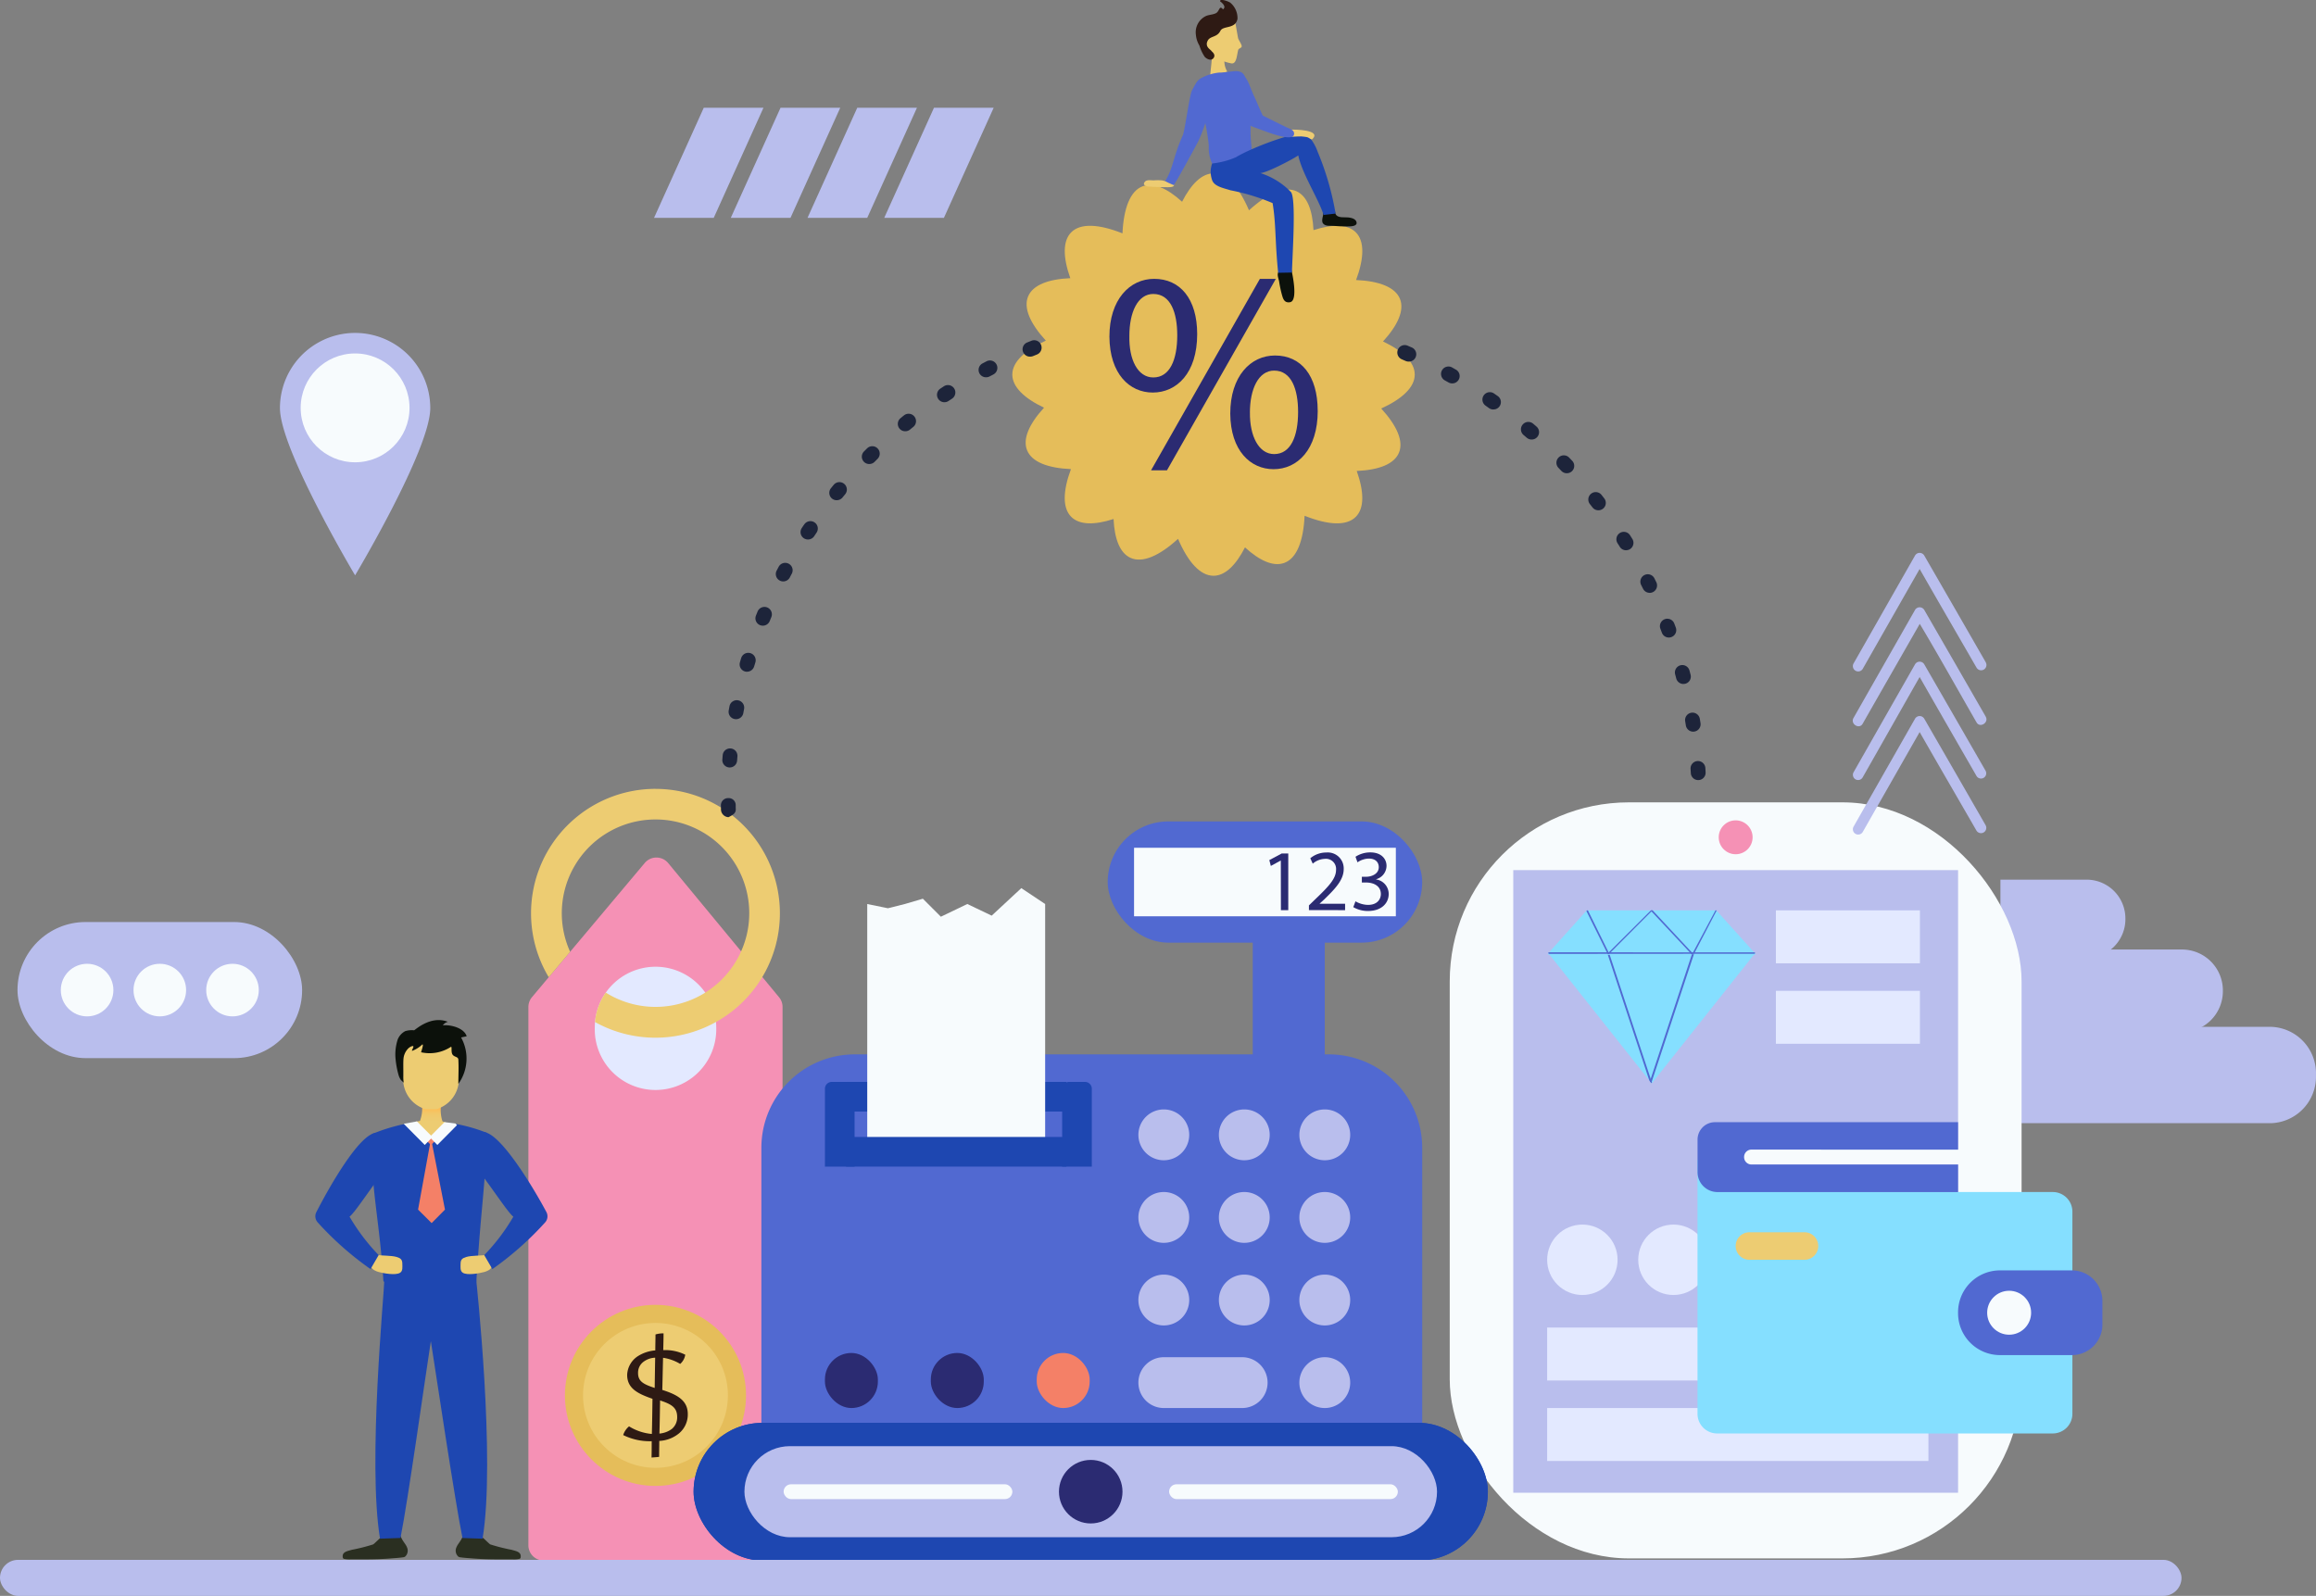 <svg xmlns="http://www.w3.org/2000/svg" xmlns:xlink="http://www.w3.org/1999/xlink" width="188.764" height="130.084" viewBox="0 0 188.764 130.084">
  <rect x="0" y="0" width="188.764" height="130.084" fill="#808080" stroke="none"/>
  <defs>
    <linearGradient id="linear-gradient" x1="0.521" y1="0.166" x2="0.49" y2="1.392" gradientUnits="objectBoundingBox">
      <stop offset="0" stop-color="#ffbc53"/>
      <stop offset="0.08" stop-color="#f8c15d"/>
      <stop offset="0.226" stop-color="#f2c769"/>
      <stop offset="0.431" stop-color="#eecb70"/>
      <stop offset="1" stop-color="#edcc72"/>
    </linearGradient>
    <linearGradient id="linear-gradient-2" x1="-1536.632" y1="41.138" x2="-1536.574" y2="42.265" xlink:href="#linear-gradient"/>
  </defs>
  <g id="Grupo_91764" data-name="Grupo 91764" transform="translate(-11303.726 -612.131)">
    <g id="Grupo_91733" data-name="Grupo 91733" transform="translate(11466.769 683.835)">
      <path id="Trazado_147406" data-name="Trazado 147406" d="M12255.227,1033.887h-7.023V1027.5h7.023a3.162,3.162,0,0,1,3.162,3.161v.064A3.162,3.162,0,0,1,12255.227,1033.887Z" transform="translate(-12248.203 -1027.5)" fill="#b9beed"/>
      <path id="Trazado_147407" data-name="Trazado 147407" d="M12263,1067.232h-14.623a.17.17,0,0,1-.17-.171v-6.391a.171.171,0,0,1,.17-.171H12263a3.333,3.333,0,0,1,3.334,3.333v.068A3.333,3.333,0,0,1,12263,1067.232Z" transform="translate(-12248.203 -1054.803)" fill="#b9beed"/>
      <path id="Trazado_147408" data-name="Trazado 147408" d="M12270.25,1104.854H12248.2V1097h22.047a3.786,3.786,0,0,1,3.674,3.888v.078A3.787,3.787,0,0,1,12270.25,1104.854Z" transform="translate(-12248.203 -1085.003)" fill="#b9beed"/>
    </g>
    <g id="Grupo_91735" data-name="Grupo 91735" transform="translate(11421.885 677.534)">
      <rect id="Rectángulo_34426" data-name="Rectángulo 34426" width="46.609" height="61.628" rx="14.601" transform="translate(0)" fill="#f7fbfd"/>
      <rect id="Rectángulo_34427" data-name="Rectángulo 34427" width="36.252" height="50.752" transform="translate(5.179 5.524)" fill="#b9beed"/>
      <g id="Grupo_91734" data-name="Grupo 91734" transform="translate(8.02 8.797)">
        <path id="Trazado_147409" data-name="Trazado 147409" d="M12051.55,1062.032l-.028.032-.063.075-8.349,10.521-.027-.036-.006-.008-.113-.144-.048-.06-8.154-10.276-.062-.077-.028-.028.037-.032h16.8Z" transform="translate(-12034.669 -1058.541)" fill="#85dfff"/>
        <path id="Trazado_147410" data-name="Trazado 147410" d="M12086.334,1062l-3.483,10.524-.033.1-.114-.146.067-.2,3.4-10.28Z" transform="translate(-12074.41 -1058.541)" fill="#5169d1"/>
        <path id="Trazado_147411" data-name="Trazado 147411" d="M12066.156,1072.524l-.059.019-.006-.008-.113-.144-.049-.06-3.441-10.425.154,0,3.4,10.287.08.245Z" transform="translate(-12057.684 -1058.459)" fill="#5169d1"/>
        <path id="Trazado_147412" data-name="Trazado 147412" d="M12051.55,1045.5l-.028.093H12034.7l-.028-.093.037-.069,3.04-3.387.09-.084.009.007h10.528l3.138,3.487Z" transform="translate(-12034.669 -1041.961)" fill="#85dfff"/>
        <path id="Trazado_147413" data-name="Trazado 147413" d="M12066.311,1042.009l-.067.056-3.443,3.454-.034.031-.137-.012,3.546-3.537h.106Z" transform="translate(-12057.801 -1041.993)" fill="#5169d1"/>
        <path id="Trazado_147414" data-name="Trazado 147414" d="M12086.73,1045.625h-.161l-3.293-3.516-.062-.07.031-.039h.106Z" transform="translate(-12074.832 -1041.993)" fill="#5169d1"/>
        <path id="Trazado_147415" data-name="Trazado 147415" d="M12054.566,1045.529l-.159-.007,0-.009-1.714-3.463.065-.05h.062l1.741,3.536Z" transform="translate(-12049.576 -1041.993)" fill="#5169d1"/>
        <path id="Trazado_147416" data-name="Trazado 147416" d="M12102.7,1045.529l.158-.007,0-.009,1.83-3.5-.031-.014h-.066l-1.887,3.536Z" transform="translate(-12090.952 -1041.993)" fill="#5169d1"/>
        <path id="Trazado_147417" data-name="Trazado 147417" d="M12051.493,1061.808l.048.052-.049.061-16.772.012-.06-.073.054-.058Z" transform="translate(-12034.66 -1058.377)" fill="#5169d1"/>
      </g>
      <circle id="Elipse_4808" data-name="Elipse 4808" cx="1.381" cy="1.381" r="1.381" transform="translate(21.924 1.467)" fill="#f591b5"/>
      <rect id="Rectángulo_34428" data-name="Rectángulo 34428" width="11.739" height="4.316" transform="translate(26.584 8.804)" fill="#e3e9ff"/>
      <rect id="Rectángulo_34429" data-name="Rectángulo 34429" width="11.739" height="4.316" transform="translate(26.584 15.364)" fill="#e3e9ff"/>
      <rect id="Rectángulo_34430" data-name="Rectángulo 34430" width="31.073" height="4.316" transform="translate(7.941 49.371)" fill="#e3e9ff"/>
      <rect id="Rectángulo_34431" data-name="Rectángulo 34431" width="14.501" height="4.316" transform="translate(7.941 42.811)" fill="#e3e9ff"/>
      <circle id="Elipse_4809" data-name="Elipse 4809" cx="2.87" cy="2.87" r="2.87" transform="translate(7.941 34.417)" fill="#e3e9ff"/>
      <circle id="Elipse_4810" data-name="Elipse 4810" cx="2.87" cy="2.87" r="2.87" transform="translate(15.364 34.417)" fill="#e3e9ff"/>
      <path id="Trazado_147418" data-name="Trazado 147418" d="M12134.158,1182.062H12106.8a1.6,1.6,0,0,1-1.6-1.6V1159.75l6.342,2.633h22.613a1.6,1.6,0,0,1,1.6,1.6v16.48A1.6,1.6,0,0,1,12134.158,1182.062Z" transform="translate(-12085.005 -1130.619)" fill="#85dfff"/>
      <path id="Trazado_147419" data-name="Trazado 147419" d="M12237.481,1218.905h-5.86a3.418,3.418,0,0,1-3.418-3.418v-.069a3.418,3.418,0,0,1,3.418-3.418h5.86a2.486,2.486,0,0,1,2.486,2.486v1.934A2.485,2.485,0,0,1,12237.481,1218.905Z" transform="translate(-12186.772 -1173.849)" fill="#5169d1"/>
      <circle id="Elipse_4811" data-name="Elipse 4811" cx="1.791" cy="1.791" r="1.791" transform="translate(43.804 39.812)" fill="#f7fbfd"/>
      <path id="Rectángulo_34432" data-name="Rectángulo 34432" d="M1.122,0H5.61A1.122,1.122,0,0,1,6.732,1.122v0A1.122,1.122,0,0,1,5.61,2.244H1.122A1.122,1.122,0,0,1,0,1.122v0A1.122,1.122,0,0,1,1.122,0Z" transform="translate(23.305 35.043)" fill="#edcc72"/>
      <path id="Trazado_147420" data-name="Trazado 147420" d="M12126.436,1142v5.7h-19.611a1.623,1.623,0,0,1-1.621-1.623v-2.653a1.422,1.422,0,0,1,1.42-1.421Z" transform="translate(-12085.005 -1115.933)" fill="#5169d1"/>
      <path id="Trazado_147421" data-name="Trazado 147421" d="M12144.983,1155v1.208H12127.8a.6.6,0,0,1-.6-.6v-.014a.6.6,0,0,1,.6-.6Z" transform="translate(-12103.208 -1126.689)" fill="#f7fbfd"/>
    </g>
    <g id="Grupo_91738" data-name="Grupo 91738" transform="translate(11346.792 676.433)">
      <path id="Trazado_147422" data-name="Trazado 147422" d="M11573.918,1029.226v43.882a1.243,1.243,0,0,1-1.243,1.245h-18.228a1.244,1.244,0,0,1-1.244-1.245v-43.875a1.25,1.25,0,0,1,.292-.8l1.364-1.626,1.743-2.073,6.084-7.24a1.244,1.244,0,0,1,1.911.007l5.939,7.188,1.735,2.1,1.36,1.645A1.238,1.238,0,0,1,11573.918,1029.226Z" transform="translate(-11553.203 -1011.451)" fill="#f591b5"/>
      <path id="Trazado_147423" data-name="Trazado 147423" d="M11594.424,1073.573a4.952,4.952,0,1,1-9.9,0c0-.15.007-.3.021-.447a4.951,4.951,0,0,1,9.862,0C11594.416,1073.272,11594.424,1073.422,11594.424,1073.573Z" transform="translate(-11579.113 -1054.119)" fill="#e3e9ff"/>
      <path id="Trazado_147424" data-name="Trazado 147424" d="M11564.593,984.62a10.143,10.143,0,0,0-8.7,15.355l1.744-2.073a7.639,7.639,0,1,1,2.905,3.326,4.9,4.9,0,0,0-.879,2.4,10.142,10.142,0,1,0,4.931-19.006Z" transform="translate(-11554.235 -984.62)" fill="#edcc72"/>
      <g id="Grupo_91737" data-name="Grupo 91737" transform="translate(2.978 42.061)">
        <circle id="Elipse_4812" data-name="Elipse 4812" cx="7.38" cy="7.38" r="7.38" fill="#e5bd5a"/>
        <circle id="Elipse_4813" data-name="Elipse 4813" cx="5.904" cy="5.904" r="5.904" transform="translate(1.476 1.476)" fill="#edcc72"/>
        <g id="Grupo_91736" data-name="Grupo 91736" transform="translate(4.747 2.32)">
          <path id="Trazado_147425" data-name="Trazado 147425" d="M11599.138,1243.587a3.092,3.092,0,0,1,1.432-.477c0-.452.016-.9.016-1.3a2.173,2.173,0,0,1,.656-.09c0,.413-.013.878-.025,1.368a3.646,3.646,0,0,1,1.795.374,1.244,1.244,0,0,1-.414.749,3.758,3.758,0,0,0-1.395-.5c-.024.826-.038,1.742-.063,2.62,1.226.387,2.078.865,2.078,1.962a2,2,0,0,1-.71,1.575,2.742,2.742,0,0,1-1.614.62c0,.439-.012.865-.012,1.3-.207.026-.426.039-.619.052.013-.439.013-.865.013-1.329a4.9,4.9,0,0,1-2.323-.5,1.506,1.506,0,0,1,.478-.71,4.222,4.222,0,0,0,1.858.62c.025-.9.038-1.91.051-2.865-1.135-.4-2.064-.813-2.064-1.949A1.907,1.907,0,0,1,11599.138,1243.587Zm1.382,2.582c.012-.839.025-1.691.039-2.465a1.675,1.675,0,0,0-.955.336,1.1,1.1,0,0,0-.439.916C11599.164,1245.64,11599.616,1245.872,11600.52,1246.169Zm.439,1.02c-.014.9-.027,1.846-.053,2.7a1.968,1.968,0,0,0,1.008-.374,1.217,1.217,0,0,0,.438-.981C11602.353,1247.743,11601.849,1247.485,11600.959,1247.188Z" transform="translate(-11597.951 -1241.716)" fill="#2e1a14"/>
        </g>
      </g>
    </g>
    <g id="Grupo_91740" data-name="Grupo 91740" transform="translate(11386.237 626.264)">
      <path id="Trazado_147426" data-name="Trazado 147426" d="M11814.5,710.4c0-.994-.949-1.92-2.586-2.7,1.223-1.337,1.753-2.553,1.38-3.473-.386-.948-1.676-1.45-3.575-1.535.66-1.781.7-3.166-.023-3.889-.663-.663-1.88-.685-3.449-.177-.077-1.647-.527-2.779-1.381-3.166-.98-.444-2.349.159-3.875,1.549-.816-1.9-1.813-3.01-2.892-3.01-.937,0-1.812.845-2.563,2.313-1.219-1.11-2.337-1.591-3.215-1.261-1.009.38-1.547,1.777-1.643,3.838-1.917-.763-3.413-.849-4.175-.087-.7.7-.683,2.031-.077,3.739-1.81.081-3.048.563-3.435,1.479-.4.942.159,2.21,1.441,3.612-1.726.793-2.732,1.744-2.732,2.767,0,.994.949,1.92,2.584,2.7-1.222,1.337-1.753,2.553-1.379,3.473.385.948,1.677,1.45,3.573,1.535-.658,1.781-.7,3.166.024,3.889.663.663,1.882.685,3.45.177.076,1.647.527,2.779,1.381,3.166.98.444,2.349-.159,3.874-1.549.816,1.9,1.814,3.01,2.891,3.01.938,0,1.815-.845,2.565-2.313,1.22,1.11,2.338,1.591,3.214,1.261,1.008-.379,1.548-1.777,1.645-3.838,1.917.763,3.412.849,4.173.087.7-.7.684-2.031.077-3.739,1.811-.081,3.049-.563,3.436-1.479.4-.943-.158-2.21-1.44-3.612C11813.5,712.374,11814.5,711.423,11814.5,710.4Z" transform="translate(-11781.703 -694)" fill="#e5bd5a"/>
      <g id="Grupo_91739" data-name="Grupo 91739" transform="translate(7.91 8.595)">
        <path id="Trazado_147427" data-name="Trazado 147427" d="M11834.678,748.3c0,3.182-1.672,4.762-3.623,4.762-1.883,0-3.507-1.51-3.531-4.553,0-3.019,1.648-4.715,3.648-4.715C11833.284,743.792,11834.678,745.418,11834.678,748.3Zm-5.527.14c-.045,1.927.673,3.391,1.951,3.391,1.347,0,1.951-1.44,1.951-3.437,0-1.835-.535-3.368-1.951-3.368C11829.823,745.023,11829.15,746.533,11829.15,748.438Zm1.766,10.962,8.871-15.608h1.3l-8.874,15.608Zm13.586-4.854c0,3.182-1.671,4.761-3.6,4.761-1.88,0-3.507-1.51-3.529-4.529,0-3.042,1.649-4.738,3.646-4.738C11843.133,750.041,11844.5,751.666,11844.5,754.546Zm-5.527.139c-.022,1.928.722,3.391,1.975,3.391,1.347,0,1.951-1.44,1.951-3.437,0-1.835-.535-3.368-1.951-3.368C11839.673,751.271,11838.975,752.781,11838.975,754.685Z" transform="translate(-11827.523 -743.792)" fill="#2b2b72"/>
      </g>
    </g>
    <g id="Grupo_91745" data-name="Grupo 91745" transform="translate(11360.258 679.088)">
      <path id="Trazado_147428" data-name="Trazado 147428" d="M11717.063,1143.144h-53.86v-25.531a7.613,7.613,0,0,1,7.612-7.613h38.635a7.614,7.614,0,0,1,7.613,7.613Z" transform="translate(-11657.679 -1091.011)" fill="#5169d1"/>
      <rect id="Rectángulo_34433" data-name="Rectángulo 34433" width="5.869" height="16.572" transform="translate(45.573 8.631)" fill="#5169d1"/>
      <rect id="Rectángulo_34434" data-name="Rectángulo 34434" width="25.633" height="9.881" rx="4.94" transform="translate(33.75 0)" fill="#5169d1"/>
      <rect id="Rectángulo_34435" data-name="Rectángulo 34435" width="21.337" height="5.585" transform="translate(35.898 2.148)" fill="#f7fbfd"/>
      <rect id="Rectángulo_34436" data-name="Rectángulo 34436" width="17.953" height="2.417" transform="translate(12.429 21.233)" fill="#1e47b1"/>
      <path id="Trazado_147429" data-name="Trazado 147429" d="M11807.063,1123h-1.3a.558.558,0,0,0-.559.558v6.347h2.418v-6.347A.558.558,0,0,0,11807.063,1123Z" transform="translate(-11775.166 -1101.767)" fill="#1e47b1"/>
      <path id="Trazado_147430" data-name="Trazado 147430" d="M11695.062,1123h-1.3a.558.558,0,0,0-.558.558v6.347h2.417v-6.347A.558.558,0,0,0,11695.062,1123Z" transform="translate(-11682.5 -1101.767)" fill="#1e47b1"/>
      <g id="Grupo_91741" data-name="Grupo 91741" transform="translate(36.252 23.477)">
        <path id="Rectángulo_34437" data-name="Rectángulo 34437" d="M2.071,0h0A2.072,2.072,0,0,1,4.143,2.072v0A2.072,2.072,0,0,1,2.072,4.143h0A2.071,2.071,0,0,1,0,2.072v0A2.071,2.071,0,0,1,2.071,0Z" fill="#b9beed"/>
        <path id="Rectángulo_34438" data-name="Rectángulo 34438" d="M2.071,0h0A2.072,2.072,0,0,1,4.143,2.072v0A2.072,2.072,0,0,1,2.072,4.143h0A2.071,2.071,0,0,1,0,2.072v0A2.071,2.071,0,0,1,2.071,0Z" transform="translate(6.56)" fill="#b9beed"/>
        <path id="Rectángulo_34439" data-name="Rectángulo 34439" d="M2.071,0h0A2.072,2.072,0,0,1,4.143,2.072v0A2.072,2.072,0,0,1,2.072,4.143h0A2.071,2.071,0,0,1,0,2.072v0A2.071,2.071,0,0,1,2.071,0Z" transform="translate(13.12)" fill="#b9beed"/>
        <path id="Rectángulo_34440" data-name="Rectángulo 34440" d="M2.071,0h0A2.072,2.072,0,0,1,4.143,2.072v0A2.072,2.072,0,0,1,2.072,4.143h0A2.071,2.071,0,0,1,0,2.072v0A2.071,2.071,0,0,1,2.071,0Z" transform="translate(0 6.732)" fill="#b9beed"/>
        <path id="Rectángulo_34441" data-name="Rectángulo 34441" d="M2.071,0h0A2.072,2.072,0,0,1,4.143,2.072v0A2.072,2.072,0,0,1,2.072,4.143h0A2.071,2.071,0,0,1,0,2.072v0A2.071,2.071,0,0,1,2.071,0Z" transform="translate(6.56 6.732)" fill="#b9beed"/>
        <path id="Rectángulo_34442" data-name="Rectángulo 34442" d="M2.071,0h0A2.072,2.072,0,0,1,4.143,2.072v0A2.072,2.072,0,0,1,2.072,4.143h0A2.071,2.071,0,0,1,0,2.072v0A2.071,2.071,0,0,1,2.071,0Z" transform="translate(13.12 6.732)" fill="#b9beed"/>
        <path id="Rectángulo_34443" data-name="Rectángulo 34443" d="M2.071,0h0A2.072,2.072,0,0,1,4.143,2.072v0A2.072,2.072,0,0,1,2.072,4.143h0A2.071,2.071,0,0,1,0,2.072v0A2.071,2.071,0,0,1,2.071,0Z" transform="translate(0 13.465)" fill="#b9beed"/>
        <path id="Rectángulo_34444" data-name="Rectángulo 34444" d="M2.071,0h0A2.072,2.072,0,0,1,4.143,2.072v0A2.072,2.072,0,0,1,2.072,4.143h0A2.071,2.071,0,0,1,0,2.072v0A2.071,2.071,0,0,1,2.071,0Z" transform="translate(6.56 13.465)" fill="#b9beed"/>
        <path id="Rectángulo_34445" data-name="Rectángulo 34445" d="M2.071,0h0A2.072,2.072,0,0,1,4.143,2.072v0A2.072,2.072,0,0,1,2.072,4.143h0A2.071,2.071,0,0,1,0,2.072v0A2.071,2.071,0,0,1,2.071,0Z" transform="translate(13.12 13.465)" fill="#b9beed"/>
        <path id="Rectángulo_34446" data-name="Rectángulo 34446" d="M2.071,0H8.459A2.072,2.072,0,0,1,10.53,2.072v0A2.072,2.072,0,0,1,8.459,4.143H2.071A2.071,2.071,0,0,1,0,2.072v0A2.071,2.071,0,0,1,2.071,0Z" transform="translate(0 20.197)" fill="#b9beed"/>
        <path id="Rectángulo_34447" data-name="Rectángulo 34447" d="M2.071,0h0A2.072,2.072,0,0,1,4.143,2.072v0A2.072,2.072,0,0,1,2.072,4.143h0A2.071,2.071,0,0,1,0,2.072v0A2.071,2.071,0,0,1,2.071,0Z" transform="translate(13.12 20.197)" fill="#b9beed"/>
      </g>
      <rect id="Rectángulo_34448" data-name="Rectángulo 34448" width="64.735" height="11.221" rx="5.61" transform="translate(0 49.026)" fill="#1e47b1"/>
      <rect id="Rectángulo_34449" data-name="Rectángulo 34449" width="64.735" height="11.221" rx="5.61" transform="translate(0 49.026)" fill="#1e47b1"/>
      <rect id="Rectángulo_34450" data-name="Rectángulo 34450" width="56.449" height="7.423" rx="3.711" transform="translate(4.143 50.925)" fill="#b9beed"/>
      <circle id="Elipse_4814" data-name="Elipse 4814" cx="2.589" cy="2.589" r="2.589" transform="translate(29.778 52.047)" fill="#2b2b72"/>
      <g id="Grupo_91742" data-name="Grupo 91742" transform="translate(7.337 54.032)">
        <rect id="Rectángulo_34451" data-name="Rectángulo 34451" width="18.644" height="1.208" rx="0.604" fill="#f7fbfd"/>
        <rect id="Rectángulo_34452" data-name="Rectángulo 34452" width="18.644" height="1.208" rx="0.604" transform="translate(31.418)" fill="#f7fbfd"/>
      </g>
      <path id="Trazado_147431" data-name="Trazado 147431" d="M11727.7,1053.165h-14.5v-20.37l1.685.345,1.378-.345,1.47-.432,1.468,1.467,2.157-1.036,1.985.949,2.416-2.244,1.942,1.295Z" transform="translate(-11699.048 -1026.062)" fill="#f7fbfd"/>
      <rect id="Rectángulo_34453" data-name="Rectángulo 34453" width="17.953" height="2.417" transform="translate(12.429 25.721)" fill="#1e47b1"/>
      <g id="Grupo_91744" data-name="Grupo 91744" transform="translate(46.921 2.531)">
        <g id="Grupo_91743" data-name="Grupo 91743">
          <path id="Trazado_147432" data-name="Trazado 147432" d="M11903.949,1015.7h-.014l-.8.434-.123-.476,1.011-.54h.533v4.621h-.6Z" transform="translate(-11903.01 -1015.037)" fill="#2b2b72"/>
          <path id="Trazado_147433" data-name="Trazado 147433" d="M11921.721,1019.362v-.384l.491-.476c1.18-1.123,1.713-1.721,1.72-2.417a.825.825,0,0,0-.918-.9,1.578,1.578,0,0,0-.981.391l-.2-.441a2.029,2.029,0,0,1,1.309-.469,1.3,1.3,0,0,1,1.414,1.344c0,.853-.618,1.543-1.591,2.481l-.371.341v.014h2.075v.519Z" transform="translate(-11918.491 -1014.663)" fill="#2b2b72"/>
          <path id="Trazado_147434" data-name="Trazado 147434" d="M11942.9,1018.644a2.082,2.082,0,0,0,1.023.292c.8,0,1.053-.512,1.045-.9-.008-.647-.59-.924-1.2-.924h-.348v-.469h.348c.457,0,1.031-.234,1.031-.782,0-.37-.234-.7-.811-.7a1.7,1.7,0,0,0-.924.306l-.162-.455a2.193,2.193,0,0,1,1.207-.355c.91,0,1.322.54,1.322,1.1a1.146,1.146,0,0,1-.852,1.088v.015a1.2,1.2,0,0,1,1.029,1.187c0,.74-.576,1.386-1.686,1.386a2.355,2.355,0,0,1-1.2-.313Z" transform="translate(-11935.876 -1014.663)" fill="#2b2b72"/>
        </g>
      </g>
      <rect id="Rectángulo_34454" data-name="Rectángulo 34454" width="4.316" height="4.488" rx="2.158" transform="translate(10.703 43.329)" fill="#2b2b72"/>
      <rect id="Rectángulo_34455" data-name="Rectángulo 34455" width="4.316" height="4.488" rx="2.158" transform="translate(19.334 43.329)" fill="#2b2b72"/>
      <rect id="Rectángulo_34456" data-name="Rectángulo 34456" width="4.316" height="4.488" rx="2.158" transform="translate(27.966 43.329)" fill="#f48067"/>
    </g>
    <rect id="Rectángulo_34457" data-name="Rectángulo 34457" width="177.802" height="2.935" rx="1.467" transform="translate(11303.726 739.281)" fill="#b9beed"/>
    <g id="Grupo_91749" data-name="Grupo 91749" transform="translate(11329.435 695.28)">
      <path id="Trazado_147435" data-name="Trazado 147435" d="M11503.361,1135.554h-2.042a2.881,2.881,0,0,0,.289-1.554h1.548A2.958,2.958,0,0,0,11503.361,1135.554Z" transform="translate(-11492.918 -1127.06)" fill="url(#linear-gradient)"/>
      <path id="Trazado_147436" data-name="Trazado 147436" d="M11519.473,1337.327c-.188.467-.431.659-.544.957a.648.648,0,0,0,.04.594c.136.21.2.191.443.222.282.036.566.049.852.073.723.059,1.447.075,2.172.077.361,0,.725,0,1.088,0a2.155,2.155,0,0,0,.535-.039c.087-.023.126-.082.117-.249-.018-.355-.478-.407-.739-.493a14.832,14.832,0,0,1-1.741-.44c-.109-.06-.567-.546-.677-.585A8.777,8.777,0,0,0,11519.473,1337.327Z" transform="translate(-11507.444 -1295.287)" fill="#2a2f21"/>
      <path id="Trazado_147437" data-name="Trazado 147437" d="M11470.232,1337.327c.188.467.431.659.544.957a.657.657,0,0,1-.041.594c-.136.21-.2.191-.444.222-.282.036-.564.049-.85.073-.723.059-1.448.075-2.172.077-.363,0-.726,0-1.088,0a2.166,2.166,0,0,1-.536-.039c-.085-.023-.125-.082-.117-.249.018-.355.479-.407.74-.493a14.882,14.882,0,0,0,1.741-.44c.109-.06.565-.546.676-.585A8.781,8.781,0,0,1,11470.232,1337.327Z" transform="translate(-11463.306 -1295.287)" fill="#2a2f21"/>
      <path id="Trazado_147438" data-name="Trazado 147438" d="M11489.179,1215.861l.012-.044-7.5-.106v.073c0,1-1.377,15.018-.353,21.157l1.668-.059c.6-2.975,2.039-13.25,2.474-16.046.436,2.8,1.974,13.074,2.577,16.049l1.639.057C11490.771,1230.5,11489.179,1215.861,11489.179,1215.861Z" transform="translate(-11476.073 -1194.666)" fill="#1e47b1"/>
      <path id="Trazado_147439" data-name="Trazado 147439" d="M11484.738,1220.437Z" transform="translate(-11479.2 -1198.576)" fill="#fff"/>
      <path id="Trazado_147440" data-name="Trazado 147440" d="M11488.637,1142.747c-.164,4.677-.49,6.018-.875,12.162,0,.471-7.574.366-7.574-.105-.309-5.041-1.092-7.773-.926-11.966a14.668,14.668,0,0,1,2.842-.856c.246-.041.5-.072.777-.095l.031,0c.02,0,.039,0,.059,0a13.522,13.522,0,0,1,1.926-.007c.088.005.178.012.262.019l.107.01c.279.026.541.061.795.1A13.164,13.164,0,0,1,11488.637,1142.747Z" transform="translate(-11474.65 -1133.547)" fill="#1e47b1"/>
      <path id="Trazado_147441" data-name="Trazado 147441" d="M11497.159,1109.046l-.183.085a.65.65,0,0,1-.28.063h-.705a.658.658,0,0,1-.283-.064l-.175-.082a2.544,2.544,0,0,1-1.455-2.3v-3.127h4.542v3.121A2.543,2.543,0,0,1,11497.159,1109.046Z" transform="translate(-11486.927 -1101.927)" fill="#edcc72"/>
      <path id="Trazado_147442" data-name="Trazado 147442" d="M11479.333,1204.654c.449.086,1.2.043,1.64.172.338.1.471.212.474.559,0,.259.053.571-.173.724-.361.245-1.385.046-1.75-.053-.212-.057-.566-.2-.62-.44-.062-.268.205-.62.357-.8Z" transform="translate(-11474.364 -1185.517)" fill="#edcc72"/>
      <path id="Trazado_147443" data-name="Trazado 147443" d="M11459.033,1149.2c-1.3,1.454-3.107,4.346-3.6,4.685a16.3,16.3,0,0,0,2.375,3.136l-.664,1.14a25.649,25.649,0,0,1-4.3-3.8.743.743,0,0,1-.117-.84c.906-1.773,3.527-6.507,4.928-6.467Z" transform="translate(-11452.654 -1137.862)" fill="#1e47b1"/>
      <path id="Trazado_147444" data-name="Trazado 147444" d="M11523.275,1204.654c-.449.086-1.2.043-1.641.172-.338.1-.473.212-.475.559,0,.259-.053.571.174.724.361.245,1.385.046,1.752-.053.211-.057.564-.2.617-.44.063-.268-.2-.62-.357-.8Z" transform="translate(-11509.329 -1185.517)" fill="#edcc72"/>
      <path id="Trazado_147445" data-name="Trazado 147445" d="M11525.257,1148.917c1.3,1.454,3.109,4.346,3.6,4.685a16.286,16.286,0,0,1-2.375,3.136l.665,1.14a25.616,25.616,0,0,0,4.293-3.8.742.742,0,0,0,.111-.85c-.947-1.786-3.768-6.561-5.166-6.52Z" transform="translate(-11512.725 -1137.577)" fill="#1e47b1"/>
      <g id="Grupo_91747" data-name="Grupo 91747" transform="translate(6.512)">
        <g id="Grupo_91746" data-name="Grupo 91746">
          <path id="Trazado_147446" data-name="Trazado 147446" d="M11491.057,1098.9a2.86,2.86,0,0,1-.033-.529c0-.1,0-.206,0-.307.006-.084-.014-.782.01-1.055a1.384,1.384,0,0,1,.324-.818.862.862,0,0,1,.324-.247c.4-.15-.061.376.076.361a2.444,2.444,0,0,0,.824-.525c.127.014-.125.637-.1.645a3.17,3.17,0,0,0,2.408-.433c.148-.1-.02.43.172.649.164.19.438.137.451.388.037.719,0,1.22,0,1.972a3.54,3.54,0,0,0,.223-3.783c.109-.027.348-.074.455-.1-.205-.662-1.25-.951-1.941-.891a.7.7,0,0,1,.41-.286c-1.428-.558-2.707.708-2.756.69a1.877,1.877,0,0,0-.717.068,1.327,1.327,0,0,0-.615.676,3.959,3.959,0,0,0-.191,1.421,7.254,7.254,0,0,0,.244,1.43,1.463,1.463,0,0,0,.2.45Z" transform="translate(-11490.376 -1093.798)" fill="#0c110b"/>
        </g>
      </g>
      <path id="Trazado_147447" data-name="Trazado 147447" d="M11502.517,1142.294l-1.177.179-1.24-.179-.021-1.073c.1-.006.225-.039.324-.045a5.192,5.192,0,0,1,1.868.038c.073.028.246.06.246.071Z" transform="translate(-11491.892 -1132.943)" fill="#edcc72"/>
      <path id="Trazado_147448" data-name="Trazado 147448" d="M11503.309,1155.506l-1.088,1.1-1.105-1.1,1.056-5.8Z" transform="translate(-11492.75 -1140.056)" fill="#f48067"/>
      <rect id="Rectángulo_34458" data-name="Rectángulo 34458" width="0.498" height="0.498" transform="translate(9.064 9.838) rotate(-45)" fill="#f48067"/>
      <g id="Grupo_91748" data-name="Grupo 91748" transform="translate(7.194 8.261)">
        <path id="Trazado_147449" data-name="Trazado 147449" d="M11508.766,1142.252l-1.6,1.615-.51-.52-.122-.122.122-.122,1.086-1.093.107.01c.279.026.542.061.8.1Z" transform="translate(-11504.423 -1141.947)" fill="#f7fbfd"/>
        <path id="Trazado_147450" data-name="Trazado 147450" d="M11496.045,1143.57l.633-.642-1.271-1.278-1.078.192Z" transform="translate(-11494.328 -1141.65)" fill="#f7fbfd"/>
      </g>
    </g>
    <g id="Grupo_91750" data-name="Grupo 91750" transform="translate(11417.611 640.26)">
      <path id="Trazado_147451" data-name="Trazado 147451" d="M11987.97,810.537a.6.6,0,0,1-.6-.572c-.007-.113-.013-.227-.021-.339a.6.6,0,0,1,1.206-.074c.008.117.015.233.02.35a.6.6,0,0,1-.57.635Zm-.405-3.947a.605.605,0,0,1-.6-.513c-.017-.112-.035-.223-.054-.335a.6.6,0,0,1,1.193-.195q.029.173.056.347a.6.6,0,0,1-.506.688A.63.63,0,0,1,11987.564,806.59Zm-.8-3.887a.607.607,0,0,1-.585-.452c-.026-.11-.057-.22-.086-.329a.6.6,0,0,1,1.167-.313c.029.113.06.225.089.338a.6.6,0,0,1-.432.737A.629.629,0,0,1,11986.764,802.7Zm-1.188-3.786a.6.6,0,0,1-.566-.395q-.059-.159-.12-.317a.6.6,0,0,1,1.13-.43c.042.109.084.218.124.328a.6.6,0,0,1-.358.776A.6.6,0,0,1,11985.575,798.917Zm-1.563-3.644a.6.6,0,0,1-.541-.338l-.151-.3a.6.6,0,1,1,1.08-.542c.053.1.1.209.156.314a.605.605,0,0,1-.544.87Zm-1.92-3.469a.6.6,0,0,1-.515-.285c-.06-.1-.12-.192-.181-.288a.6.6,0,0,1,1.021-.647l.187.3a.605.605,0,0,1-.2.832A.6.6,0,0,1,11982.092,791.8Zm-2.262-3.26a.6.6,0,0,1-.479-.236c-.068-.09-.139-.179-.209-.268a.6.6,0,0,1,.951-.746l.216.277a.6.6,0,0,1-.479.973Zm-2.574-3.019a.6.6,0,0,1-.438-.189c-.078-.083-.158-.165-.236-.247a.6.6,0,0,1,.872-.836l.241.253a.6.6,0,0,1-.438,1.019Zm-2.862-2.748a.6.6,0,0,1-.4-.148c-.086-.074-.172-.148-.26-.222a.6.6,0,0,1,.785-.919c.089.076.179.152.266.229a.6.6,0,0,1-.395,1.06Zm-3.124-2.449a.6.6,0,0,1-.348-.11l-.279-.2a.6.6,0,1,1,.688-.993l.288.2a.6.6,0,0,1-.349,1.1Zm-3.354-2.125a.592.592,0,0,1-.295-.078l-.3-.167a.6.6,0,1,1,.587-1.057c.1.057.2.114.3.171a.6.6,0,0,1-.3,1.13Zm-3.549-1.778a.609.609,0,0,1-.243-.051l-.312-.136a.6.6,0,0,1,.477-1.11l.323.14a.6.6,0,0,1-.244,1.157Z" transform="translate(-11963.446 -775.079)" fill="#1d243a"/>
    </g>
    <g id="Grupo_91751" data-name="Grupo 91751" transform="translate(11362.479 639.863)">
      <path id="Trazado_147452" data-name="Trazado 147452" d="M11644.691,811.658a.643.643,0,0,1-.6-.635c0-.117,0-.212-.006-.329a.584.584,0,0,1,.6-.59h.007a.568.568,0,0,1,.6.554c0,.113,0,.248.006.362.007.333-.258.465-.592.638Zm.117-4.053-.049,0a.606.606,0,0,1-.556-.65c.009-.116.021-.233.029-.349a.6.6,0,1,1,1.2.1l-.026.34A.6.6,0,0,1,11644.809,807.605Zm.508-3.935a.576.576,0,0,1-.107-.01.6.6,0,0,1-.486-.7c.02-.115.042-.23.063-.345a.6.6,0,0,1,1.188.227c-.021.111-.042.223-.062.334A.6.6,0,0,1,11645.316,803.67Zm.9-3.866a.6.6,0,0,1-.579-.771c.033-.113.064-.226.1-.338a.6.6,0,0,1,1.159.344c-.033.109-.064.218-.1.327A.606.606,0,0,1,11646.218,799.8Zm1.29-3.756a.6.6,0,0,1-.561-.829c.044-.109.087-.217.131-.325a.6.6,0,0,1,1.119.459c-.043.105-.087.211-.129.316A.606.606,0,0,1,11647.508,796.048Zm1.659-3.606a.6.6,0,0,1-.278-.069.6.6,0,0,1-.256-.816c.056-.1.109-.207.163-.31a.6.6,0,0,1,1.067.569q-.081.15-.158.3A.61.61,0,0,1,11649.167,792.442Zm2.016-3.42a.6.6,0,0,1-.5-.937c.064-.1.131-.2.2-.292a.6.6,0,1,1,1,.673c-.063.094-.126.189-.188.283A.6.6,0,0,1,11651.183,789.022Zm2.347-3.2a.6.6,0,0,1-.468-.985c.072-.091.147-.181.221-.271a.6.6,0,1,1,.932.77c-.072.087-.144.175-.215.263A.6.6,0,0,1,11653.529,785.82Zm2.654-2.951a.6.6,0,0,1-.428-1.03l.247-.247a.6.6,0,1,1,.85.859l-.24.24A.6.6,0,0,1,11656.184,782.87Zm2.936-2.671a.6.6,0,0,1-.385-1.071c.09-.074.179-.148.271-.221a.6.6,0,0,1,.761.939c-.091.071-.178.143-.265.215A.6.6,0,0,1,11659.119,780.2Zm3.184-2.365a.605.605,0,0,1-.336-1.107l.292-.193a.6.6,0,0,1,.664,1.01l-.284.188A.6.6,0,0,1,11662.3,777.833Zm3.405-2.035a.6.6,0,0,1-.284-1.138l.312-.163a.6.6,0,0,1,.558,1.072l-.3.157A.6.6,0,0,1,11665.708,775.8Zm3.593-1.682a.6.6,0,0,1-.23-1.164l.326-.131a.6.6,0,1,1,.447,1.123l-.315.127A.6.6,0,0,1,11669.3,774.117Z" transform="translate(-11644.082 -772.779)" fill="#1d243a"/>
    </g>
    <g id="Grupo_91754" data-name="Grupo 91754" transform="translate(11396.959 612.131)">
      <g id="Grupo_91752" data-name="Grupo 91752" transform="translate(5.406 4.378)">
        <path id="Trazado_147453" data-name="Trazado 147453" d="M11875.129,639.321c.016-.521.164-1.3.124-1.831l1.064.26a1.663,1.663,0,0,0,.206,1.207Z" transform="translate(-11875.129 -637.49)" fill="url(#linear-gradient-2)"/>
      </g>
      <path id="Trazado_147454" data-name="Trazado 147454" d="M11870.012,653.236l.91-.1,2.175-.248c-.131.015-.233-.676-.244-.75a13.518,13.518,0,0,1-.11-1.376,14.635,14.635,0,0,0-.267-3.1c-.2-.963.133-2-1.043-1.931-.142.008-1.082.139-1.22.111a3.922,3.922,0,0,0-1.555.488c-.621.477-.333.921-.2,1.376a20.781,20.781,0,0,1,.7,2.778c.073.443.145.886.184,1.334a2.947,2.947,0,0,0,.272,1.436C11869.663,653.318,11869.823,653.257,11870.012,653.236Z" transform="translate(-11864.052 -639.929)" fill="#5169d1"/>
      <path id="Trazado_147455" data-name="Trazado 147455" d="M11929.067,712.15c.012.432.472.454.808.448.273,0,.844.027.94.385s-.471.355-.744.359c-.379.007-.747-.018-1.119-.045-.29-.021-.637.052-.85-.181s.064-.733-.012-.854Z" transform="translate(-11913.488 -694.884)" fill="#0c110b"/>
      <path id="Trazado_147456" data-name="Trazado 147456" d="M11875.279,620.136c.111.572.2,1.132.306,1.707.028.159.3.511.3.678s-.254.148-.295.329c-.113.488-.137,1.187-.6,1.061a4.6,4.6,0,0,1-1.737-.771l-.311-1.013.332-.519.529-1.054Z" transform="translate(-11867.913 -618.754)" fill="#edcc72"/>
      <path id="Trazado_147457" data-name="Trazado 147457" d="M11908.013,741.141c-.493.094-.587-.322-.665-.585a9.184,9.184,0,0,1-.234-1.1c-.049-.288-.235-.6.013-.888a.769.769,0,0,1,.963-.18S11908.738,741,11908.013,741.141Z" transform="translate(-11896.093 -716.51)" fill="#0c110b"/>
      <path id="Trazado_147458" data-name="Trazado 147458" d="M11883.1,675.275c-.583-.336-4.268,1.009-5.711,1.876a6.537,6.537,0,0,1-1.931.506,1.992,1.992,0,0,0-.014,1.324c.159.545.934.68,1.511.862a17.036,17.036,0,0,1,3.429,1.043c.288,1.709.188,3.107.454,5.682l1.122-.022c.066-1.931.332-5.937-.067-6.547a5.953,5.953,0,0,0-2.6-1.587c.226.227,2.873-1.167,3.183-1.416.315,1.51,1.657,3.552,2.065,4.856l.977-.111a22.926,22.926,0,0,0-1.462-5.041,3.735,3.735,0,0,0-.741-1.26A1.149,1.149,0,0,0,11883.1,675.275Z" transform="translate(-11869.895 -664.331)" fill="#1e47b1"/>
      <path id="Trazado_147459" data-name="Trazado 147459" d="M11845.982,697.428a7.176,7.176,0,0,0-.7-.2,4.821,4.821,0,0,0-.68,0c-.191,0-.531-.063-.684.086-.295.3.113.416.342.424.475.018.762.044,1.236.044.154,0,.676.04.756-.115.119-.227-.469-.239-.6-.306Z" transform="translate(-11843.813 -682.526)" fill="#edcc72"/>
      <path id="Trazado_147460" data-name="Trazado 147460" d="M11856.72,649.432c-.3.122-.51.624-.669.893-.229.392-.584,3.294-.771,3.708-.8,1.779-.777,2.7-1.431,3.718a6.137,6.137,0,0,0,.7.333c.426-.646,1.9-3.378,2-3.584a12.453,12.453,0,0,0,1.032-3.5Z" transform="translate(-11852.115 -642.993)" fill="#5169d1"/>
      <g id="Grupo_91753" data-name="Grupo 91753" transform="translate(4.235)">
        <path id="Trazado_147461" data-name="Trazado 147461" d="M11869.364,616.138c.25.127.661.414.419.731-.191.25-.537.079-.71-.1a3.442,3.442,0,0,1-.437-.927,2.021,2.021,0,0,1-.286-.881,1.467,1.467,0,0,1,.8-1.514c.26-.123.57-.111.826-.237.313-.153.271-.7.582-.318.358-.245-.234-.652-.234-.652-.045-.238.58-.046.826.106a1.64,1.64,0,0,1,.592,1.311c-.148.865-1.172.539-1.394.987-.277.557-.837.4-1.039.811-.171.352-.018.541.224.742.162.135.436.54.118.668Z" transform="translate(-11868.348 -612.131)" fill="#2e1a14"/>
      </g>
      <path id="Trazado_147462" data-name="Trazado 147462" d="M11912.893,673.338c.333-.027,2.561,0,1.821.755-.116.12-.28-.139-.509-.158-.2-.016-.24-.046-.412-.049s-.584.016-.741.028C11912.979,673.919,11912.893,673.338,11912.893,673.338Z" transform="translate(-11900.967 -662.766)" fill="#edcc72"/>
      <path id="Trazado_147463" data-name="Trazado 147463" d="M11890.363,647.375c.42.229.67,1.178.869,1.588.25.512.529,1.238.783,1.748,0,0,1.922.964,2.311,1.13.314.134.309.516.086.6-.65.235-2.352-.531-3.16-.8-.641-.212-.6-.508-.789-1.037Z" transform="translate(-11882.327 -641.291)" fill="#5169d1"/>
    </g>
    <g id="Grupo_91755" data-name="Grupo 91755" transform="translate(11326.543 639.27)">
      <path id="Trazado_147464" data-name="Trazado 147464" d="M11448.156,775.465c0,3.383-6.127,13.633-6.127,13.633s-6.125-10.25-6.125-13.633a6.126,6.126,0,0,1,12.252,0Z" transform="translate(-11435.904 -769.34)" fill="#b9beed"/>
      <circle id="Elipse_4815" data-name="Elipse 4815" cx="4.436" cy="4.436" r="4.436" transform="translate(1.689 1.672)" fill="#f7fbfd"/>
    </g>
    <g id="Grupo_91756" data-name="Grupo 91756" transform="translate(11357.032 620.913)">
      <path id="Trazado_147465" data-name="Trazado 147465" d="M11617.39,671.977h-4.865l4.054-8.977h4.866Z" transform="translate(-11612.524 -663)" fill="#b9beed"/>
      <path id="Trazado_147466" data-name="Trazado 147466" d="M11653.628,671.977h-4.866l4.056-8.977h4.866Z" transform="translate(-11642.506 -663)" fill="#b9beed"/>
      <path id="Trazado_147467" data-name="Trazado 147467" d="M11689.866,671.977H11685l4.055-8.977h4.865Z" transform="translate(-11672.49 -663)" fill="#b9beed"/>
      <path id="Trazado_147468" data-name="Trazado 147468" d="M11726.1,671.977h-4.865l4.056-8.977h4.866Z" transform="translate(-11702.473 -663)" fill="#b9beed"/>
    </g>
    <g id="Grupo_91758" data-name="Grupo 91758" transform="translate(11305.152 687.289)">
      <rect id="Rectángulo_34459" data-name="Rectángulo 34459" width="23.198" height="11.095" rx="5.547" transform="translate(0 0)" fill="#b9beed"/>
      <g id="Grupo_91757" data-name="Grupo 91757" transform="translate(3.53 3.404)">
        <circle id="Elipse_4816" data-name="Elipse 4816" cx="2.143" cy="2.143" r="2.143" fill="#f7fbfd"/>
        <circle id="Elipse_4817" data-name="Elipse 4817" cx="2.143" cy="2.143" r="2.143" transform="translate(5.926)" fill="#f7fbfd"/>
        <circle id="Elipse_4818" data-name="Elipse 4818" cx="2.143" cy="2.143" r="2.143" transform="translate(11.851)" fill="#f7fbfd"/>
      </g>
    </g>
    <g id="Grupo_91763" data-name="Grupo 91763" transform="translate(11454.733 657.197)">
      <g id="Grupo_91759" data-name="Grupo 91759" transform="translate(0 13.299)">
        <path id="Trazado_147469" data-name="Trazado 147469" d="M12189.329,959.141q-2.5-4.352-5.012-8.7a.435.435,0,0,0-.745,0q-2.511,4.408-5.02,8.815a.433.433,0,0,0,.746.438q2.509-4.407,5.019-8.812h-.745c1.67,2.935,3.341,5.8,5.012,8.7a.433.433,0,0,0,.745-.439Z" transform="translate(-12178.492 -950.227)" fill="#b9beed"/>
      </g>
      <g id="Grupo_91760" data-name="Grupo 91760" transform="translate(0 8.866)">
        <path id="Trazado_147470" data-name="Trazado 147470" d="M12189.329,933.461q-2.5-4.352-5.012-8.7a.435.435,0,0,0-.745,0q-2.511,4.408-5.02,8.815a.426.426,0,0,0,.746.411c1.673-2.938,3.345-5.905,5.019-8.84h-.745c1.67,2.935,3.341,5.828,5.012,8.729a.426.426,0,0,0,.745-.411Z" transform="translate(-12178.492 -924.547)" fill="#b9beed"/>
      </g>
      <g id="Grupo_91761" data-name="Grupo 91761" transform="translate(0 4.433)">
        <path id="Trazado_147471" data-name="Trazado 147471" d="M12189.329,907.782q-2.5-4.352-5.012-8.7a.435.435,0,0,0-.745,0q-2.511,4.407-5.02,8.815c-.277.485.471.953.746.47,1.673-2.939,3.345-5.847,5.019-8.781h-.745c1.67,2.762,3.341,5.769,5.012,8.671.278.482,1.024.014.745-.47Z" transform="translate(-12178.492 -898.868)" fill="#b9beed"/>
      </g>
      <g id="Grupo_91762" data-name="Grupo 91762">
        <path id="Trazado_147472" data-name="Trazado 147472" d="M12189.329,882.1q-2.5-4.352-5.012-8.7a.435.435,0,0,0-.745,0q-2.511,4.407-5.02,8.815a.434.434,0,0,0,.746.442q2.509-4.408,5.019-8.809h-.745c1.67,2.935,3.341,5.8,5.012,8.7a.433.433,0,0,0,.745-.442Z" transform="translate(-12178.492 -873.188)" fill="#b9beed"/>
      </g>
    </g>
  </g>
</svg>
